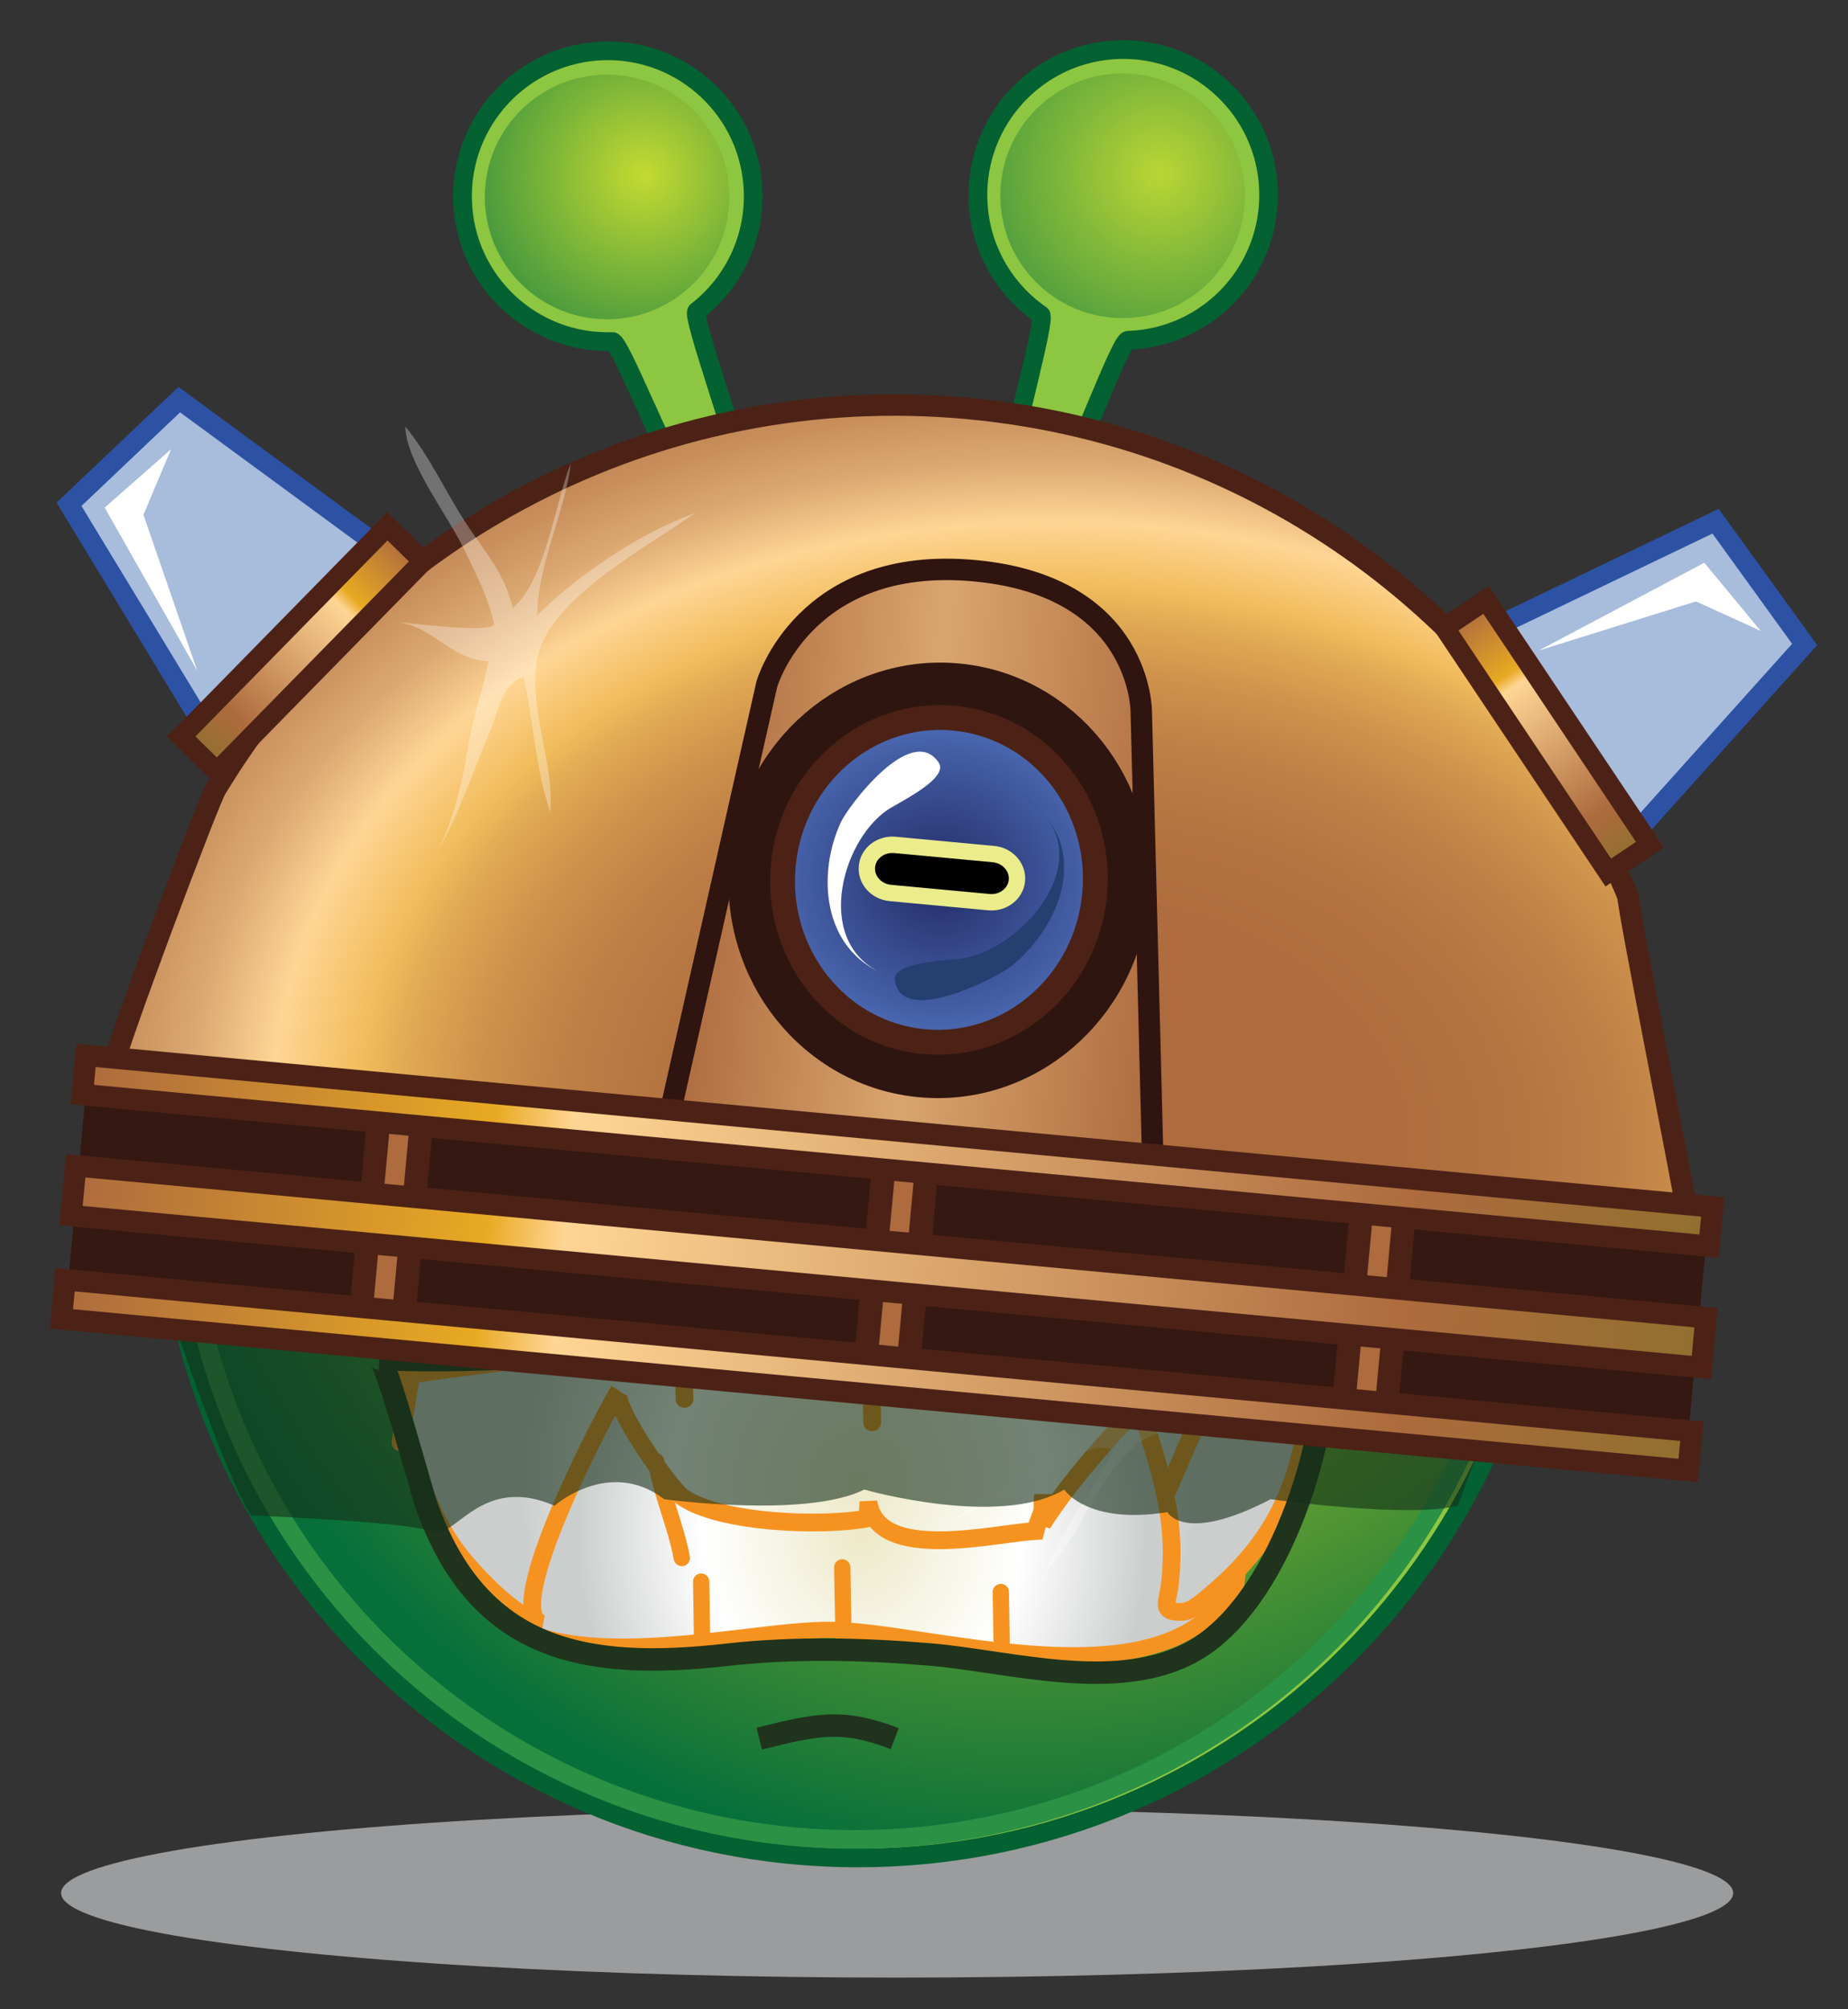 <?xml version="1.0" encoding="utf-8"?>
<!-- Generator: Adobe Illustrator 16.0.0, SVG Export Plug-In . SVG Version: 6.00 Build 0)  -->
<!DOCTYPE svg PUBLIC "-//W3C//DTD SVG 1.1//EN" "http://www.w3.org/Graphics/SVG/1.1/DTD/svg11.dtd">
<svg version="1.1" id="Layer_1" xmlns="http://www.w3.org/2000/svg" xmlns:xlink="http://www.w3.org/1999/xlink" x="0px" y="0px"
	 width="47.74px" height="51.887px" viewBox="0 0 47.74 51.887" enable-background="new 0 0 47.74 51.887" xml:space="preserve">
<rect x="0" y="0" width="47.74" height="51.887" fill="#333333" stroke="none"/>
<g>
	<ellipse opacity="0.75" fill="#BDBEC0" enable-background="new    " cx="23.176" cy="48.889" rx="21.598" ry="2.184"/>
	<path fill="#8DC641" stroke="#036132" stroke-width="0.483" d="M27.563,13.02c7.242,2.291,12.492,9.066,12.492,17.067
		c0,9.883-8.012,17.895-17.895,17.895c-9.885,0-17.896-8.012-17.896-17.895c0-8.284,5.627-15.253,13.268-17.292l0.102-0.392
		c-0.453-0.588-1.619-3.587-1.811-3.582c-2.074,0.066-3.809-1.561-3.873-3.634c-0.066-2.073,1.561-3.806,3.633-3.873
		c2.072-0.065,3.807,1.562,3.873,3.635c0.039,1.252-0.539,2.381-1.459,3.092c-0.133,0.104,1.004,3.276,1.129,3.987l0.652,0.317
		c0.779-0.104,1.574-0.157,2.383-0.157c1.092,0,2.162,0.099,3.201,0.286l0.688-0.286c0.07-0.708,0.979-3.961,0.84-4.058
		c-0.949-0.653-1.586-1.734-1.625-2.975c-0.066-2.072,1.561-3.807,3.633-3.873c2.074-0.065,3.807,1.562,3.873,3.633
		c0.066,2.074-1.561,3.808-3.633,3.873c-0.199,0.006-1.318,3.1-1.758,3.771L27.563,13.02z"/>
	
		<radialGradient id="SVGID_1_" cx="26.493" cy="815.726" r="23.358" gradientTransform="matrix(1 0 0 1 0.075 -790.823)" gradientUnits="userSpaceOnUse">
		<stop  offset="0" style="stop-color:#FCEE23"/>
		<stop  offset="1" style="stop-color:#066F3A"/>
	</radialGradient>
	<circle fill="url(#SVGID_1_)" stroke="#2A9145" stroke-width="0.483" cx="22.081" cy="30.166" r="17.338"/>
	
		<radialGradient id="SVGID_2_" cx="-7.176" cy="810.197" r="4.254" gradientTransform="matrix(1 -0.032 0.032 1 -2.12 -805.919)" gradientUnits="userSpaceOnUse">
		<stop  offset="0" style="stop-color:#FCEE23"/>
		<stop  offset="1" style="stop-color:#066F3A"/>
	</radialGradient>
	<circle opacity="0.5" fill="url(#SVGID_2_)" enable-background="new    " cx="15.684" cy="5.086" r="3.159"/>
	
		<radialGradient id="SVGID_3_" cx="6.134" cy="810.591" r="4.255" gradientTransform="matrix(1 -0.032 0.032 1 -2.12 -805.919)" gradientUnits="userSpaceOnUse">
		<stop  offset="0" style="stop-color:#FCEE23"/>
		<stop  offset="1" style="stop-color:#066F3A"/>
	</radialGradient>
	<circle opacity="0.41" fill="url(#SVGID_3_)" enable-background="new    " cx="29" cy="5.056" r="3.159"/>
	<g>
		<g>
			
				<radialGradient id="SVGID_4_" cx="-466.132" cy="825.013" r="8.752" gradientTransform="matrix(-0.844 0.015 0.018 1 -386.01 -778.478)" gradientUnits="userSpaceOnUse">
				<stop  offset="0.011" style="stop-color:#EDE9C8"/>
				<stop  offset="0.556" style="stop-color:#FFFFFF"/>
				<stop  offset="1" style="stop-color:#CCCECE"/>
			</radialGradient>
			<path fill="url(#SVGID_4_)" stroke="#F69320" stroke-width="0.421" stroke-linecap="round" d="M31.395,41.582
				c-2.105,2.25-7.453,0.568-9.854,0.512c-2.541-0.063-8.656,1.834-9.646-1.846c0.826-1.289,2.479-3.165,3.896-3.845
				c0.928-0.444,0.639,0.021,1.658,0.546c1.109,0.574,2.381,0.37,3.551,0.241c0.924-0.103,1.672-0.022,2.609,0.045
				c1.572,0.113,2.184-0.231,3.496-0.795c1.611-0.692,2.9-0.776,3.791,0.776c0.57,0.992,1.537,2.704,0.891,3.831
				C31.674,41.248,31.542,41.424,31.395,41.582z"/>
			
				<radialGradient id="SVGID_5_" cx="-477.932" cy="826.704" r="0.675" gradientTransform="matrix(-0.844 0.015 0.018 1 -386.01 -778.478)" gradientUnits="userSpaceOnUse">
				<stop  offset="0.011" style="stop-color:#EDE9C8"/>
				<stop  offset="0.556" style="stop-color:#FFFFFF"/>
				<stop  offset="1" style="stop-color:#CCCECE"/>
			</radialGradient>
			
				<line fill="url(#SVGID_5_)" stroke="#F69320" stroke-width="0.421" stroke-linecap="round" x1="31.801" y1="41.926" x2="32.049" y2="40.043"/>
			
				<radialGradient id="SVGID_6_" cx="-465.902" cy="826.904" r="0.624" gradientTransform="matrix(-0.844 0.015 0.018 1 -386.01 -778.478)" gradientUnits="userSpaceOnUse">
				<stop  offset="0.011" style="stop-color:#EDE9C8"/>
				<stop  offset="0.556" style="stop-color:#FFFFFF"/>
				<stop  offset="1" style="stop-color:#CCCECE"/>
			</radialGradient>
			
				<line fill="url(#SVGID_6_)" stroke="#F69320" stroke-width="0.421" stroke-linecap="round" x1="21.79" y1="42.244" x2="21.758" y2="40.479"/>
			
				<radialGradient id="SVGID_7_" cx="-461.58" cy="827.036" r="0.504" gradientTransform="matrix(-0.844 0.015 0.018 1 -386.01 -778.478)" gradientUnits="userSpaceOnUse">
				<stop  offset="0.011" style="stop-color:#EDE9C8"/>
				<stop  offset="0.556" style="stop-color:#FFFFFF"/>
				<stop  offset="1" style="stop-color:#CCCECE"/>
			</radialGradient>
			
				<line fill="url(#SVGID_7_)" stroke="#F69320" stroke-width="0.421" stroke-linecap="round" x1="18.135" y1="42.271" x2="18.114" y2="40.846"/>
			
				<radialGradient id="SVGID_8_" cx="-470.738" cy="827.467" r="0.522" gradientTransform="matrix(-0.844 0.015 0.018 1 -386.01 -778.478)" gradientUnits="userSpaceOnUse">
				<stop  offset="0.011" style="stop-color:#EDE9C8"/>
				<stop  offset="0.556" style="stop-color:#FFFFFF"/>
				<stop  offset="1" style="stop-color:#CCCECE"/>
			</radialGradient>
			
				<line fill="url(#SVGID_8_)" stroke="#F69320" stroke-width="0.421" stroke-linecap="round" x1="25.879" y1="42.592" x2="25.854" y2="41.115"/>
		</g>
		<g>
			
				<radialGradient id="SVGID_9_" cx="14.627" cy="105.486" r="8.745" gradientTransform="matrix(1 -0.021 -0.021 -1 9.749 144.03)" gradientUnits="userSpaceOnUse">
				<stop  offset="0.011" style="stop-color:#EDE9C8"/>
				<stop  offset="0.556" style="stop-color:#FFFFFF"/>
				<stop  offset="1" style="stop-color:#CCCECE"/>
			</radialGradient>
			<path fill="url(#SVGID_9_)" stroke="#F69320" stroke-width="0.459" stroke-linecap="round" d="M10.678,35.494
				c0.152-0.029,0.354-0.058,0.611-0.092c3.078-0.408,5.643-0.754,8.736-0.55c2.902,0.19,5.822-0.06,8.73,0.188
				c1.707,0.146,3.453,0.478,5.162,0.049c-0.143,2.572-0.588,4.368-2.604,6.067c-0.199,0.168-0.521,0.477-0.805,0.473
				c-0.543,0.002-0.344-0.236-0.291-0.682c0.209-1.766-0.264-2.975-0.77-4.645c-0.893,0.922-1.822,1.968-2.516,3.049
				c0.021-0.242-0.021-0.494,0.012-0.732c0.059,0.396-0.109,0.574-0.195,0.92c-1.063,0.059-4.084,0.83-4.314-0.754
				c-0.006,0.127-0.025,0.311-0.016,0.426c-1.143,0.225-3.803,0.133-4.787-0.547c-0.307-0.211-1.859-2.395-1.643-2.743
				c-0.266,0.395-3.135,5.805-1.957,6.018c-0.678-0.119-1.73-1.234-2.141-1.754c-0.773-0.979-1.182-2.221-1.447-3.45
				C10.243,35.789,10.01,35.621,10.678,35.494z"/>
			
				<radialGradient id="SVGID_10_" cx="22.988" cy="105.816" r="0.571" gradientTransform="matrix(1 -0.021 -0.021 -1 9.749 144.03)" gradientUnits="userSpaceOnUse">
				<stop  offset="0.011" style="stop-color:#EDE9C8"/>
				<stop  offset="0.556" style="stop-color:#FFFFFF"/>
				<stop  offset="1" style="stop-color:#CCCECE"/>
			</radialGradient>
			
				<line fill="url(#SVGID_10_)" stroke="#F69320" stroke-width="0.459" stroke-linecap="round" x1="30.809" y1="37.005" x2="30.168" y2="38.488"/>
			
				<radialGradient id="SVGID_11_" cx="3.027" cy="107.681" r="0.674" gradientTransform="matrix(1 -0.021 -0.021 -1 9.749 144.03)" gradientUnits="userSpaceOnUse">
				<stop  offset="0.011" style="stop-color:#EDE9C8"/>
				<stop  offset="0.556" style="stop-color:#FFFFFF"/>
				<stop  offset="1" style="stop-color:#CCCECE"/>
			</radialGradient>
			
				<line fill="url(#SVGID_11_)" stroke="#F69320" stroke-width="0.459" stroke-linecap="round" x1="10.639" y1="35.364" x2="10.346" y2="37.248"/>
			
				<radialGradient id="SVGID_12_" cx="15.054" cy="107.879" r="0.624" gradientTransform="matrix(1 -0.021 -0.021 -1 9.749 144.03)" gradientUnits="userSpaceOnUse">
				<stop  offset="0.011" style="stop-color:#EDE9C8"/>
				<stop  offset="0.556" style="stop-color:#FFFFFF"/>
				<stop  offset="1" style="stop-color:#CCCECE"/>
			</radialGradient>
			
				<line fill="url(#SVGID_12_)" stroke="#F69320" stroke-width="0.459" stroke-linecap="round" x1="22.495" y1="34.97" x2="22.532" y2="36.734"/>
			
				<radialGradient id="SVGID_13_" cx="19.381" cy="108.012" r="0.504" gradientTransform="matrix(1 -0.021 -0.021 -1 9.749 144.03)" gradientUnits="userSpaceOnUse">
				<stop  offset="0.011" style="stop-color:#EDE9C8"/>
				<stop  offset="0.556" style="stop-color:#FFFFFF"/>
				<stop  offset="1" style="stop-color:#CCCECE"/>
			</radialGradient>
			
				<line fill="url(#SVGID_13_)" stroke="#F69320" stroke-width="0.459" stroke-linecap="round" x1="26.821" y1="34.916" x2="26.852" y2="36.339"/>
			
				<radialGradient id="SVGID_14_" cx="10.218" cy="108.443" r="0.523" gradientTransform="matrix(1 -0.021 -0.021 -1 9.749 144.03)" gradientUnits="userSpaceOnUse">
				<stop  offset="0.011" style="stop-color:#EDE9C8"/>
				<stop  offset="0.556" style="stop-color:#FFFFFF"/>
				<stop  offset="1" style="stop-color:#CCCECE"/>
			</radialGradient>
			
				<line fill="url(#SVGID_14_)" stroke="#F69320" stroke-width="0.459" stroke-linecap="round" x1="17.653" y1="34.653" x2="17.682" y2="36.128"/>
		</g>
		
			<radialGradient id="SVGID_15_" cx="17.243" cy="109.705" r="0.915" gradientTransform="matrix(1 0 0 -1 0.038 148.691)" gradientUnits="userSpaceOnUse">
			<stop  offset="0.011" style="stop-color:#EDE9C8"/>
			<stop  offset="0.556" style="stop-color:#FFFFFF"/>
			<stop  offset="1" style="stop-color:#CCCECE"/>
		</radialGradient>
		<path fill="url(#SVGID_15_)" stroke="#F69320" stroke-width="0.421" stroke-linecap="round" d="M16.948,37.736
			c0.135,0.858,0.512,1.663,0.666,2.5"/>
	</g>
	<path fill="none" stroke="#20331C" stroke-width="0.58" d="M19.928,34.645c-0.402,0.006-0.809,0.021-1.215,0.046
		c-2.967,0.188-5.934,0.545-8.912,0.404c0.168,0.002,1.082,3.409,1.221,3.795c1.342,3.738,4.066,4.264,7.754,3.846
		c1.762-0.197,3.514-0.154,5.27-0.006c2.033,0.172,4.861,1.02,6.814-0.107c2.152-1.242,3.398-5.235,3.395-7.536
		c-2.535,0.863-5.395-0.344-8.004-0.311C24.116,34.804,22.034,34.612,19.928,34.645z"/>
	<path fill="none" stroke="#20331C" stroke-width="0.58" d="M19.614,44.902c1.535-0.385,2.158-0.512,3.5,0"/>
	<path opacity="0.31" fill="#FFFFFF" enable-background="new    " d="M24.038,39.475c1.068-0.354,2.102-0.994,3.117-1.492
		c0.475-0.231,1.129-0.798,1.617-0.524c-0.539,1.008-1.354,2.083-1.748,3.106c0.914-0.91,1.314-2.415,2.311-3.229
		c1.246-1.018,4.113-0.338,5.557-0.221c-1.398-0.537-3.373-0.758-4.814-0.645c0.857-0.986,2.273-1.557,3.205-2.414
		c-0.949,0.494-2.496,1.896-3.564,1.855c0.416-0.732,0.4-1.543,0.5-2.367c0.125-1.017,0.422-1.971,0.441-2.998
		c-0.574,0.688-0.662,2.472-0.902,3.386c-0.182,0.683-0.348,1.393-0.682,1.997c-0.266,0.084-1.715-1.555-1.963-1.791
		c0.773,0.73,0.484,1.701,1.24,2.418c-0.658,0.506-1.287,0.854-1.91,1.391C25.85,38.459,24.784,39.227,24.038,39.475z"/>
	<path opacity="0.6" fill="#143019" d="M4.659,34.636c0,0,1.25,3.667,1.834,4.5c0,0,4.082,0.167,4.666,0.417s1.25-1.5,3.167-0.667
		c0,0,1.416-1.25,2.833-0.167c0,0,3.667,0.5,5.167-0.25c0,0,3.5,1,5.167,0c0,0,0.582,0.916,2.666,0.583c0,0,0.417,0.834,2.667-0.333
		c0,0,3.583,0.5,4.833,0.167l1.25-3.333l-31.25-5.25L4.659,34.636z"/>
	<g>
		<polygon fill="#A8BCDC" stroke="#2D52A4" stroke-width="0.505" points="10.709,14.782 4.631,10.321 1.783,13.024 5.723,19.513 		
			"/>
		<polygon fill="#A8BCDC" stroke="#2D52A4" stroke-width="0.505" points="37.522,16.723 44.319,13.461 46.62,16.644 41.548,22.293 
					"/>
		
			<rect x="1.909" y="29.36" transform="matrix(0.996 0.093 -0.093 0.996 3.119 -1.985)" fill="#341811" width="42.024" height="6.419"/>
		
			<radialGradient id="SVGID_16_" cx="37.477" cy="28.942" r="37.406" gradientTransform="matrix(-0.997 -0.079 0.059 -0.744 63.839 53.789)" gradientUnits="userSpaceOnUse">
			<stop  offset="0.081" style="stop-color:#AD6B3E"/>
			<stop  offset="0.214" style="stop-color:#AF6D3F"/>
			<stop  offset="0.295" style="stop-color:#B47441"/>
			<stop  offset="0.363" style="stop-color:#BE7F45"/>
			<stop  offset="0.423" style="stop-color:#CD914B"/>
			<stop  offset="0.478" style="stop-color:#E1AA54"/>
			<stop  offset="0.505" style="stop-color:#F1BC5B"/>
			<stop  offset="0.565" style="stop-color:#FFD594"/>
			<stop  offset="0.62" style="stop-color:#DCA972"/>
			<stop  offset="0.677" style="stop-color:#C68C59"/>
			<stop  offset="0.732" style="stop-color:#B87949"/>
			<stop  offset="0.783" style="stop-color:#B06F41"/>
			<stop  offset="0.828" style="stop-color:#AD6B3E"/>
			<stop  offset="1" style="stop-color:#916F2F"/>
		</radialGradient>
		<path fill="url(#SVGID_16_)" stroke="#4C2216" stroke-width="0.554" d="M43.594,31.388c0-0.185-1.58-8.125-1.534-8.232
			c-2.807-6.812-9.195-11.875-17.042-12.606c-8.084-0.753-15.495,3.299-19.432,9.808c-0.141,0.149-2.73,7.05-2.674,7.241
			L43.594,31.388z"/>
		
			<rect x="22.592" y="29.451" transform="matrix(0.996 0.093 -0.093 0.996 3.134 -2.01)" fill="#AD6B3E" stroke="#4C2216" stroke-width="0.61" width="1.108" height="6.373"/>
		
			<rect x="34.941" y="30.415" transform="matrix(0.996 0.092 -0.092 0.996 3.253 -3.14)" fill="#AD6B3E" stroke="#4C2216" stroke-width="0.601" width="1.108" height="6.188"/>
		
			<rect x="9.547" y="28.143" transform="matrix(0.996 0.092 -0.092 0.996 2.938 -0.8)" fill="#AD6B3E" stroke="#4C2216" stroke-width="0.605" width="1.108" height="6.281"/>
		
			<linearGradient id="SVGID_17_" gradientUnits="userSpaceOnUse" x1="11.432" y1="32.821" x2="53.733" y2="32.821" gradientTransform="matrix(0.996 0.093 -0.093 0.996 -6.444 -2.989)">
			<stop  offset="0" style="stop-color:#AD6B3E"/>
			<stop  offset="0.253" style="stop-color:#E8A922"/>
			<stop  offset="0.301" style="stop-color:#FFD594"/>
			<stop  offset="0.817" style="stop-color:#AD6B3E"/>
			<stop  offset="1" style="stop-color:#916F2F"/>
		</linearGradient>
		<polygon fill="url(#SVGID_17_)" stroke="#4C2216" stroke-width="0.554" points="43.954,35.317 1.834,31.395 1.956,30.107 
			44.073,34.03 		"/>
		
			<linearGradient id="SVGID_18_" gradientUnits="userSpaceOnUse" x1="11.432" y1="35.638" x2="53.64" y2="35.638" gradientTransform="matrix(0.996 0.093 -0.093 0.996 -6.444 -2.989)">
			<stop  offset="0" style="stop-color:#AD6B3E"/>
			<stop  offset="0.253" style="stop-color:#E8A922"/>
			<stop  offset="0.301" style="stop-color:#FFD594"/>
			<stop  offset="0.817" style="stop-color:#AD6B3E"/>
			<stop  offset="1" style="stop-color:#916F2F"/>
		</linearGradient>
		<polygon fill="url(#SVGID_18_)" stroke="#4C2216" stroke-width="0.554" points="43.612,37.976 1.586,34.062 1.68,33.05 
			43.707,36.964 		"/>
		
			<linearGradient id="SVGID_19_" gradientUnits="userSpaceOnUse" x1="90.244" y1="-53.531" x2="98.926" y2="-53.531" gradientTransform="matrix(0.487 0.728 -0.831 0.556 -50.615 -20.084)">
			<stop  offset="0" style="stop-color:#AD6B3E"/>
			<stop  offset="0.253" style="stop-color:#E8A922"/>
			<stop  offset="0.301" style="stop-color:#FFD594"/>
			<stop  offset="0.817" style="stop-color:#AD6B3E"/>
			<stop  offset="1" style="stop-color:#916F2F"/>
		</linearGradient>
		<polygon fill="url(#SVGID_19_)" stroke="#4C2216" stroke-width="0.519" points="41.547,22.534 37.317,16.212 38.391,15.493 
			42.622,21.814 		"/>
		
			<linearGradient id="SVGID_20_" gradientUnits="userSpaceOnUse" x1="28.673" y1="13.987" x2="37.355" y2="13.987" gradientTransform="matrix(-0.614 0.626 0.714 0.7 18.072 -13.686)">
			<stop  offset="0" style="stop-color:#AD6B3E"/>
			<stop  offset="0.253" style="stop-color:#E8A922"/>
			<stop  offset="0.301" style="stop-color:#FFD594"/>
			<stop  offset="0.817" style="stop-color:#AD6B3E"/>
			<stop  offset="1" style="stop-color:#916F2F"/>
		</linearGradient>
		<polygon fill="url(#SVGID_20_)" stroke="#4C2216" stroke-width="0.519" points="5.604,19.928 10.93,14.497 10.006,13.592 
			4.682,19.023 		"/>
		
			<linearGradient id="SVGID_21_" gradientUnits="userSpaceOnUse" x1="26.58" y1="22.154" x2="39.14" y2="22.154" gradientTransform="matrix(0.996 0.093 -0.093 0.996 -6.444 -2.989)">
			<stop  offset="0" style="stop-color:#AD6B3E"/>
			<stop  offset="0.468" style="stop-color:#D9A56E"/>
			<stop  offset="1" style="stop-color:#AD6B3E"/>
		</linearGradient>
		<path fill="url(#SVGID_21_)" stroke="#2F140F" stroke-width="0.554" d="M17.286,28.845l2.523-11.174c0,0,0.961-3.343,5.376-2.931
			c4.321,0.402,4.298,3.646,4.298,3.646l0.3,11.715L17.286,28.845z"/>
		
			<linearGradient id="SVGID_22_" gradientUnits="userSpaceOnUse" x1="11.433" y1="29.819" x2="53.64" y2="29.819" gradientTransform="matrix(0.996 0.093 -0.093 0.996 -6.444 -2.989)">
			<stop  offset="0" style="stop-color:#AD6B3E"/>
			<stop  offset="0.253" style="stop-color:#E8A922"/>
			<stop  offset="0.301" style="stop-color:#FFD594"/>
			<stop  offset="0.817" style="stop-color:#AD6B3E"/>
			<stop  offset="1" style="stop-color:#916F2F"/>
		</linearGradient>
		<polygon fill="url(#SVGID_22_)" stroke="#4C2216" stroke-width="0.554" points="44.152,32.183 2.126,28.268 2.221,27.256 
			44.247,31.17 		"/>
		<g>
			<g>
				
					<ellipse transform="matrix(0.996 0.093 -0.093 0.996 2.213 -2.152)" fill="#AD6B3E" stroke="#2F1510" stroke-width="1.27" cx="24.256" cy="22.723" rx="4.802" ry="4.988"/>
				
					<radialGradient id="SVGID_23_" cx="16.352" cy="6.518" r="3.247" gradientTransform="matrix(1.311 0.122 -0.114 1.222 3.564 12.762)" gradientUnits="userSpaceOnUse">
					<stop  offset="0" style="stop-color:#232B65"/>
					<stop  offset="1" style="stop-color:#4A68B1"/>
				</radialGradient>
				<path fill="url(#SVGID_23_)" stroke="#4C2216" stroke-width="0.642" d="M28.278,23.098c-0.215,2.307-2.189,4.009-4.412,3.802
					c-2.22-0.207-3.846-2.244-3.631-4.551s2.189-4.009,4.41-3.802C26.866,18.753,28.493,20.791,28.278,23.098z"/>
				<path fill="#FFFFFF" d="M23.741,20.428c-0.32,0.215-0.687,0.401-0.818,0.491c-1.221,0.838-1.906,3.504-0.066,4.244
					c-1.629-0.655-1.75-2.608-1.133-3.932c0.189-0.409,1.821-2.584,2.525-1.537C24.396,19.913,24.098,20.188,23.741,20.428z"/>
				<path fill="#243F70" d="M23.917,24.859c0.391-0.064,0.81-0.084,0.972-0.111c1.495-0.26,3.35-2.375,2.021-3.779
					c1.176,1.243,0.383,3.042-0.788,3.983c-0.362,0.289-2.848,1.583-3.004,0.36C23.084,25.056,23.483,24.929,23.917,24.859z"/>
			</g>
			<path stroke="#EBEC8C" stroke-width="0.423" d="M26.27,22.74c-0.031,0.342-0.355,0.593-0.723,0.559l-2.544-0.237
				c-0.368-0.034-0.64-0.34-0.607-0.683l0,0c0.032-0.343,0.355-0.593,0.724-0.559l2.543,0.237
				C26.03,22.091,26.302,22.397,26.27,22.74L26.27,22.74z"/>
		</g>
		<polygon fill="#FFFFFF" points="4.42,11.599 4.27,11.733 2.704,13.109 5.094,17.32 3.706,13.295 		"/>
		<polygon fill="#FFFFFF" points="45.487,16.295 45.358,16.14 44.028,14.534 39.748,16.802 43.813,15.532 		"/>
	</g>
	<path opacity="0.31" fill="#FFFFFF" enable-background="new    " d="M11.241,22.099c0.582-0.965,0.949-2.121,1.4-3.162
		c0.209-0.482,0.338-1.338,0.887-1.449c0.246,1.117,0.324,2.463,0.691,3.498c0.102-1.285-0.572-2.688-0.344-3.956
		c0.285-1.583,2.906-2.931,4.078-3.777c-1.41,0.5-3.055,1.615-4.076,2.64c0.01-1.308,0.717-2.661,0.867-3.919
		c-0.4,0.992-0.666,3.063-1.504,3.729c-0.162-0.826-0.697-1.433-1.158-2.123c-0.566-0.854-0.961-1.771-1.611-2.565
		c0.01,0.896,1.102,2.308,1.512,3.159c0.309,0.637,0.645,1.283,0.781,1.959c-0.146,0.236-2.313-0.066-2.656-0.084
		c1.064,0.053,1.475,0.979,2.516,1.031c-0.172,0.811-0.424,1.485-0.549,2.297C11.958,20.148,11.647,21.425,11.241,22.099z"/>
</g>
</svg>
